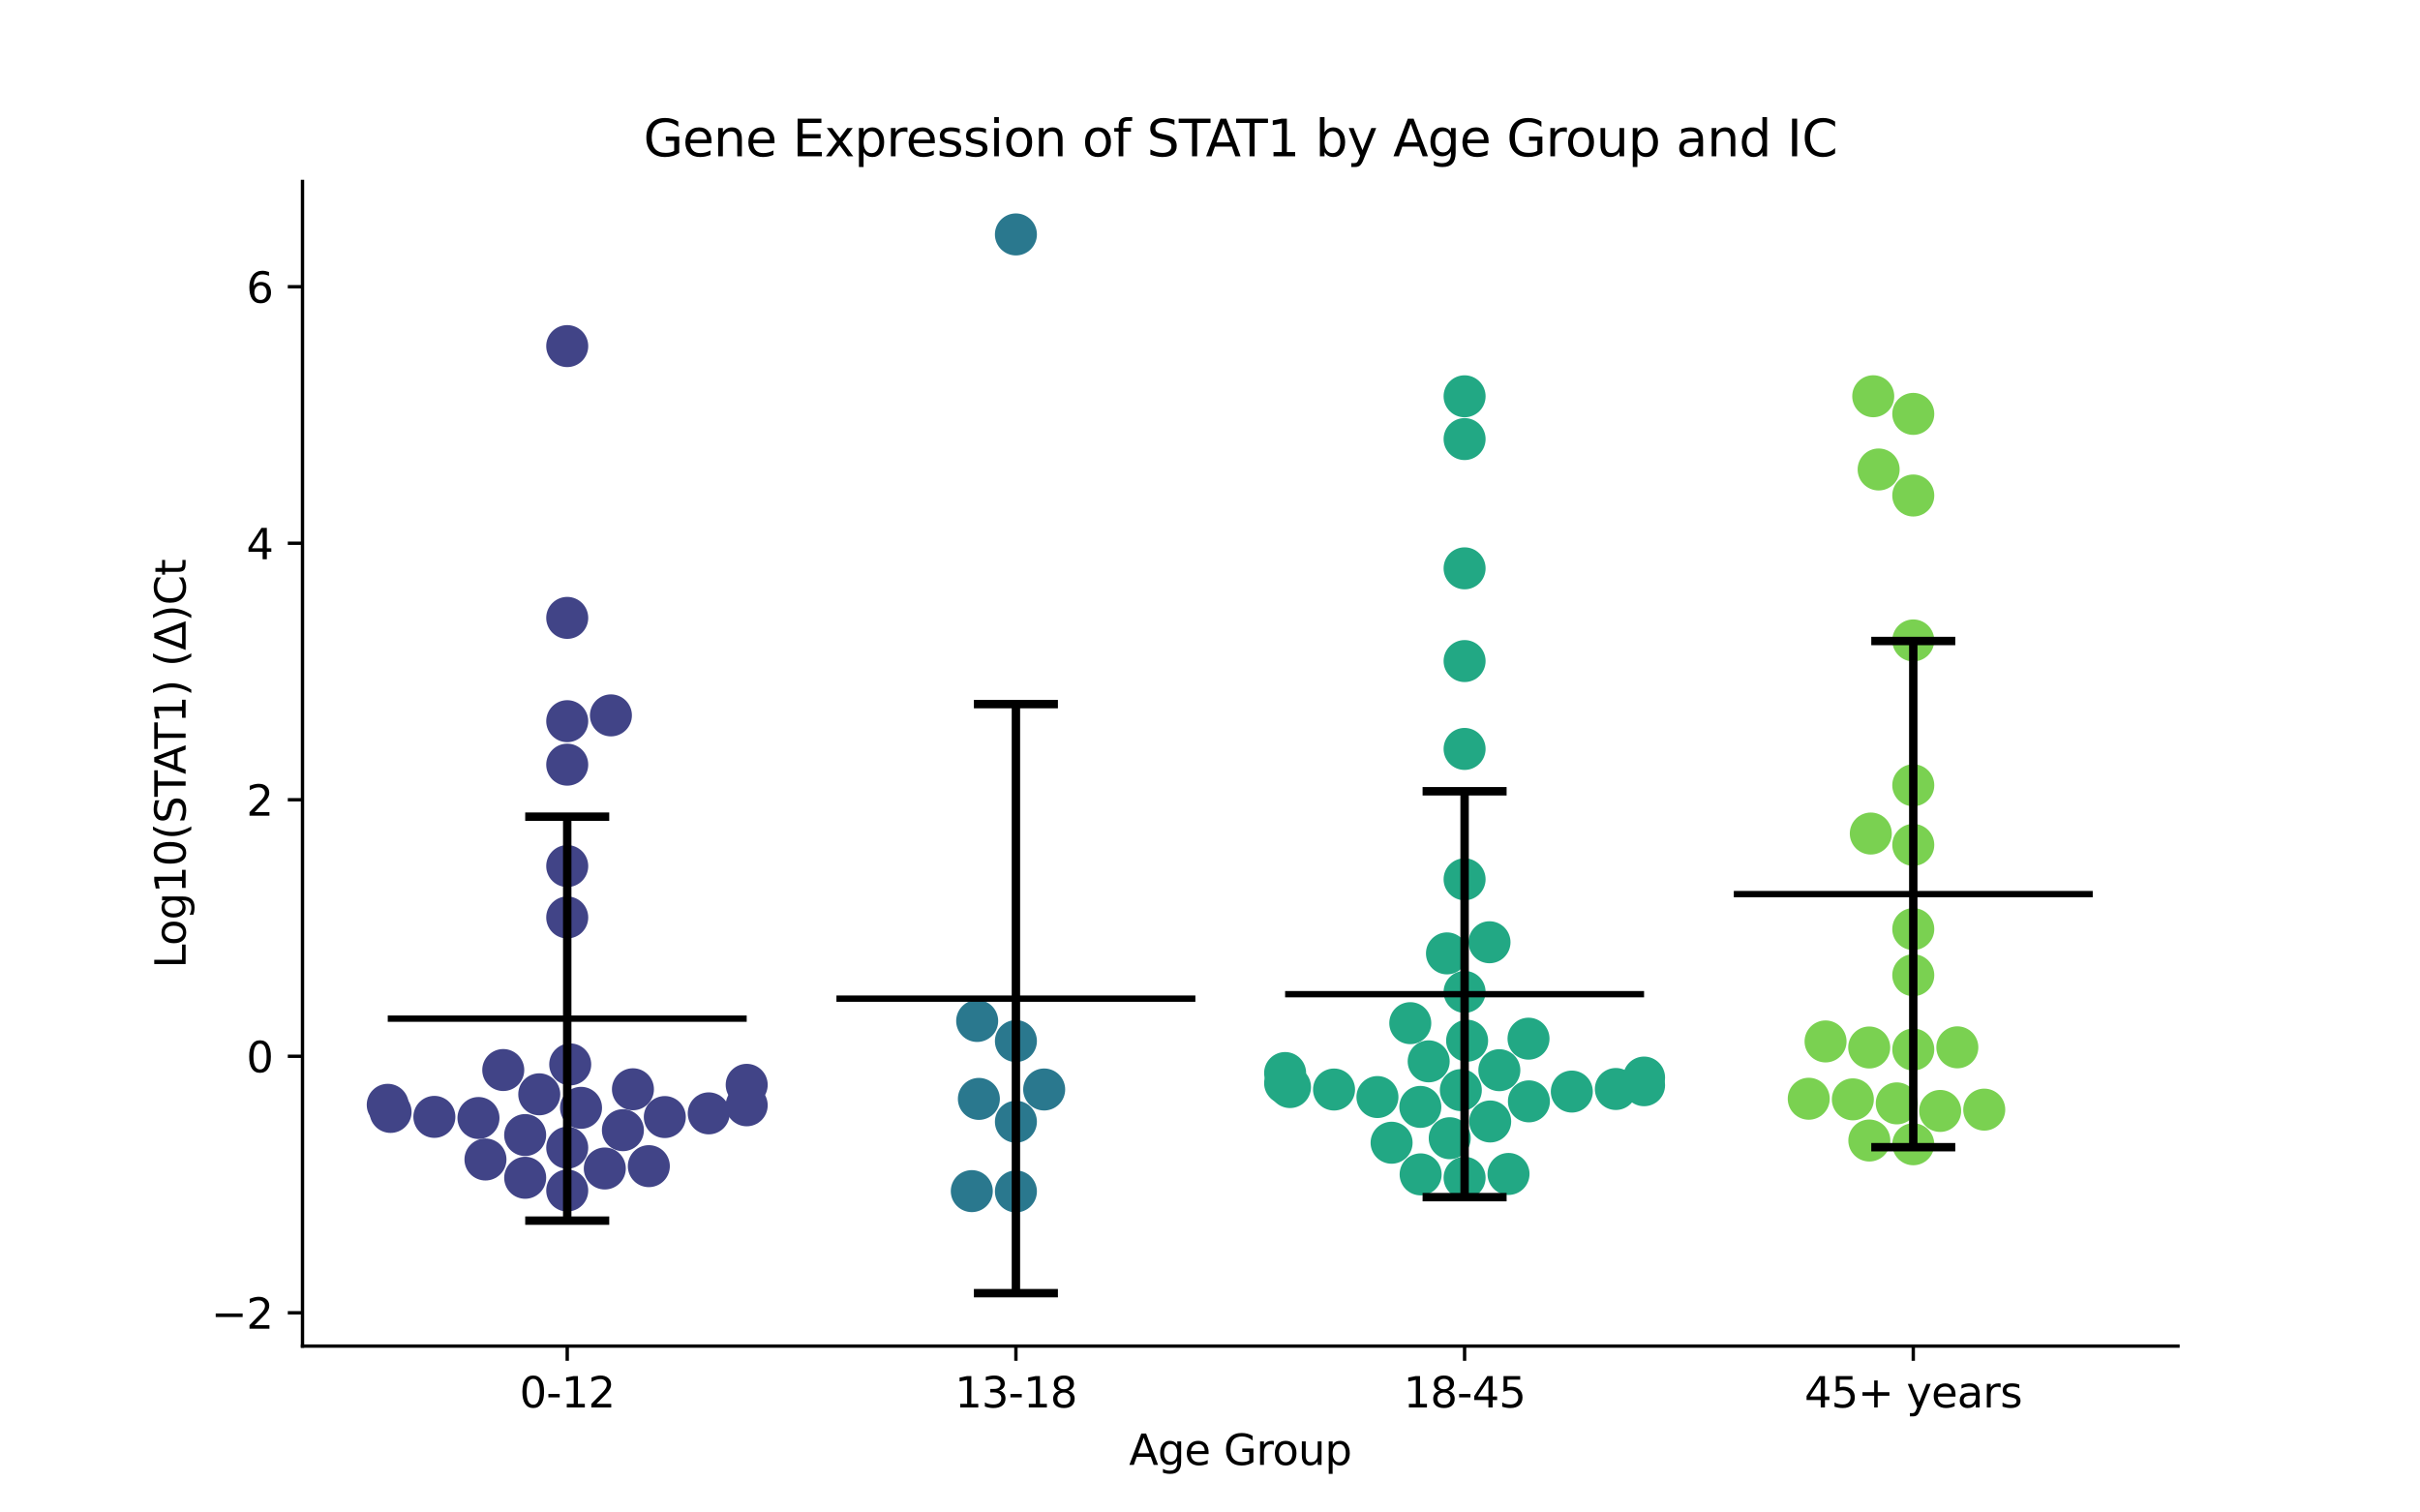<?xml version="1.0" encoding="utf-8" standalone="no"?>
<!DOCTYPE svg PUBLIC "-//W3C//DTD SVG 1.1//EN"
  "http://www.w3.org/Graphics/SVG/1.1/DTD/svg11.dtd">
<svg xmlns:xlink="http://www.w3.org/1999/xlink" width="576pt" height="360pt" viewBox="0 0 576 360" xmlns="http://www.w3.org/2000/svg" version="1.1">
 <defs>
  <style type="text/css">*{stroke-linejoin: round; stroke-linecap: butt}</style>
 </defs>
 <g id="figure_1">
  <g id="patch_1">
   <path d="M 0 360 
L 576 360 
L 576 0 
L 0 0 
z
" style="fill: #ffffff"/>
  </g>
  <g id="axes_1">
   <g id="patch_2">
    <path d="M 72 320.4 
L 518.4 320.4 
L 518.4 43.2 
L 72 43.2 
z
" style="fill: #ffffff"/>
   </g>
   <g id="PathCollection_1">
    <defs>
     <path id="C0_0_977f77fc23" d="M 0 5 
C 1.326 5 2.598 4.473 3.536 3.536 
C 4.473 2.598 5 1.326 5 -0 
C 5 -1.326 4.473 -2.598 3.536 -3.536 
C 2.598 -4.473 1.326 -5 0 -5 
C -1.326 -5 -2.598 -4.473 -3.536 -3.536 
C -4.473 -2.598 -5 -1.326 -5 0 
C -5 1.326 -4.473 2.598 -3.536 3.536 
C -2.598 4.473 -1.326 5 0 5 
z
"/>
    </defs>
    <g clip-path="url(#pb16450ffc0)">
     <use xlink:href="#C0_0_977f77fc23" x="124.998" y="270.164" style="fill: #414487"/>
    </g>
    <g clip-path="url(#pb16450ffc0)">
     <use xlink:href="#C0_0_977f77fc23" x="135.009" y="273.183" style="fill: #414487"/>
    </g>
    <g clip-path="url(#pb16450ffc0)">
     <use xlink:href="#C0_0_977f77fc23" x="158.235" y="265.882" style="fill: #414487"/>
    </g>
    <g clip-path="url(#pb16450ffc0)">
     <use xlink:href="#C0_0_977f77fc23" x="125.003" y="280.334" style="fill: #414487"/>
    </g>
    <g clip-path="url(#pb16450ffc0)">
     <use xlink:href="#C0_0_977f77fc23" x="92.962" y="264.659" style="fill: #414487"/>
    </g>
    <g clip-path="url(#pb16450ffc0)">
     <use xlink:href="#C0_0_977f77fc23" x="128.352" y="260.468" style="fill: #414487"/>
    </g>
    <g clip-path="url(#pb16450ffc0)">
     <use xlink:href="#C0_0_977f77fc23" x="135.009" y="147.069" style="fill: #414487"/>
    </g>
    <g clip-path="url(#pb16450ffc0)">
     <use xlink:href="#C0_0_977f77fc23" x="177.726" y="263.083" style="fill: #414487"/>
    </g>
    <g clip-path="url(#pb16450ffc0)">
     <use xlink:href="#C0_0_977f77fc23" x="135.009" y="283.365" style="fill: #414487"/>
    </g>
    <g clip-path="url(#pb16450ffc0)">
     <use xlink:href="#C0_0_977f77fc23" x="168.694" y="265.002" style="fill: #414487"/>
    </g>
    <g clip-path="url(#pb16450ffc0)">
     <use xlink:href="#C0_0_977f77fc23" x="135.009" y="206.145" style="fill: #414487"/>
    </g>
    <g clip-path="url(#pb16450ffc0)">
     <use xlink:href="#C0_0_977f77fc23" x="177.726" y="258.214" style="fill: #414487"/>
    </g>
    <g clip-path="url(#pb16450ffc0)">
     <use xlink:href="#C0_0_977f77fc23" x="135.009" y="82.379" style="fill: #414487"/>
    </g>
    <g clip-path="url(#pb16450ffc0)">
     <use xlink:href="#C0_0_977f77fc23" x="92.291" y="262.967" style="fill: #414487"/>
    </g>
    <g clip-path="url(#pb16450ffc0)">
     <use xlink:href="#C0_0_977f77fc23" x="135.009" y="218.373" style="fill: #414487"/>
    </g>
    <g clip-path="url(#pb16450ffc0)">
     <use xlink:href="#C0_0_977f77fc23" x="145.408" y="170.274" style="fill: #414487"/>
    </g>
    <g clip-path="url(#pb16450ffc0)">
     <use xlink:href="#C0_0_977f77fc23" x="150.649" y="259.267" style="fill: #414487"/>
    </g>
    <g clip-path="url(#pb16450ffc0)">
     <use xlink:href="#C0_0_977f77fc23" x="135.009" y="182.006" style="fill: #414487"/>
    </g>
    <g clip-path="url(#pb16450ffc0)">
     <use xlink:href="#C0_0_977f77fc23" x="119.783" y="254.689" style="fill: #414487"/>
    </g>
    <g clip-path="url(#pb16450ffc0)">
     <use xlink:href="#C0_0_977f77fc23" x="143.951" y="278.124" style="fill: #414487"/>
    </g>
    <g clip-path="url(#pb16450ffc0)">
     <use xlink:href="#C0_0_977f77fc23" x="138.294" y="263.685" style="fill: #414487"/>
    </g>
    <g clip-path="url(#pb16450ffc0)">
     <use xlink:href="#C0_0_977f77fc23" x="148.26" y="269.005" style="fill: #414487"/>
    </g>
    <g clip-path="url(#pb16450ffc0)">
     <use xlink:href="#C0_0_977f77fc23" x="135.009" y="171.655" style="fill: #414487"/>
    </g>
    <g clip-path="url(#pb16450ffc0)">
     <use xlink:href="#C0_0_977f77fc23" x="103.389" y="265.839" style="fill: #414487"/>
    </g>
    <g clip-path="url(#pb16450ffc0)">
     <use xlink:href="#C0_0_977f77fc23" x="113.885" y="266.109" style="fill: #414487"/>
    </g>
    <g clip-path="url(#pb16450ffc0)">
     <use xlink:href="#C0_0_977f77fc23" x="154.434" y="277.567" style="fill: #414487"/>
    </g>
    <g clip-path="url(#pb16450ffc0)">
     <use xlink:href="#C0_0_977f77fc23" x="115.549" y="275.982" style="fill: #414487"/>
    </g>
    <g clip-path="url(#pb16450ffc0)">
     <use xlink:href="#C0_0_977f77fc23" x="135.723" y="253.346" style="fill: #414487"/>
    </g>
   </g>
   <g id="PathCollection_2">
    <defs>
     <path id="C1_0_7e8a504e78" d="M 0 5 
C 1.326 5 2.598 4.473 3.536 3.536 
C 4.473 2.598 5 1.326 5 -0 
C 5 -1.326 4.473 -2.598 3.536 -3.536 
C 2.598 -4.473 1.326 -5 0 -5 
C -1.326 -5 -2.598 -4.473 -3.536 -3.536 
C -4.473 -2.598 -5 -1.326 -5 0 
C -5 1.326 -4.473 2.598 -3.536 3.536 
C -2.598 4.473 -1.326 5 0 5 
z
"/>
    </defs>
    <g clip-path="url(#pb16450ffc0)">
     <use xlink:href="#C1_0_7e8a504e78" x="231.303" y="283.51" style="fill: #2a788e"/>
    </g>
    <g clip-path="url(#pb16450ffc0)">
     <use xlink:href="#C1_0_7e8a504e78" x="232.99" y="261.559" style="fill: #2a788e"/>
    </g>
    <g clip-path="url(#pb16450ffc0)">
     <use xlink:href="#C1_0_7e8a504e78" x="241.803" y="55.8" style="fill: #2a788e"/>
    </g>
    <g clip-path="url(#pb16450ffc0)">
     <use xlink:href="#C1_0_7e8a504e78" x="241.803" y="247.795" style="fill: #2a788e"/>
    </g>
    <g clip-path="url(#pb16450ffc0)">
     <use xlink:href="#C1_0_7e8a504e78" x="241.803" y="283.583" style="fill: #2a788e"/>
    </g>
    <g clip-path="url(#pb16450ffc0)">
     <use xlink:href="#C1_0_7e8a504e78" x="241.803" y="266.995" style="fill: #2a788e"/>
    </g>
    <g clip-path="url(#pb16450ffc0)">
     <use xlink:href="#C1_0_7e8a504e78" x="232.584" y="243.009" style="fill: #2a788e"/>
    </g>
    <g clip-path="url(#pb16450ffc0)">
     <use xlink:href="#C1_0_7e8a504e78" x="248.531" y="259.318" style="fill: #2a788e"/>
    </g>
   </g>
   <g id="PathCollection_3">
    <defs>
     <path id="C2_0_f2e1e05234" d="M 0 5 
C 1.326 5 2.598 4.473 3.536 3.536 
C 4.473 2.598 5 1.326 5 -0 
C 5 -1.326 4.473 -2.598 3.536 -3.536 
C 2.598 -4.473 1.326 -5 0 -5 
C -1.326 -5 -2.598 -4.473 -3.536 -3.536 
C -4.473 -2.598 -5 -1.326 -5 0 
C -5 1.326 -4.473 2.598 -3.536 3.536 
C -2.598 4.473 -1.326 5 0 5 
z
"/>
    </defs>
    <g clip-path="url(#pb16450ffc0)">
     <use xlink:href="#C2_0_f2e1e05234" x="374.118" y="259.814" style="fill: #22a884"/>
    </g>
    <g clip-path="url(#pb16450ffc0)">
     <use xlink:href="#C2_0_f2e1e05234" x="307.042" y="258.742" style="fill: #22a884"/>
    </g>
    <g clip-path="url(#pb16450ffc0)">
     <use xlink:href="#C2_0_f2e1e05234" x="384.599" y="259.202" style="fill: #22a884"/>
    </g>
    <g clip-path="url(#pb16450ffc0)">
     <use xlink:href="#C2_0_f2e1e05234" x="340.05" y="252.621" style="fill: #22a884"/>
    </g>
    <g clip-path="url(#pb16450ffc0)">
     <use xlink:href="#C2_0_f2e1e05234" x="348.597" y="209.29" style="fill: #22a884"/>
    </g>
    <g clip-path="url(#pb16450ffc0)">
     <use xlink:href="#C2_0_f2e1e05234" x="335.669" y="243.533" style="fill: #22a884"/>
    </g>
    <g clip-path="url(#pb16450ffc0)">
     <use xlink:href="#C2_0_f2e1e05234" x="305.879" y="255.402" style="fill: #22a884"/>
    </g>
    <g clip-path="url(#pb16450ffc0)">
     <use xlink:href="#C2_0_f2e1e05234" x="363.813" y="247.224" style="fill: #22a884"/>
    </g>
    <g clip-path="url(#pb16450ffc0)">
     <use xlink:href="#C2_0_f2e1e05234" x="349.197" y="247.711" style="fill: #22a884"/>
    </g>
    <g clip-path="url(#pb16450ffc0)">
     <use xlink:href="#C2_0_f2e1e05234" x="338.061" y="263.465" style="fill: #22a884"/>
    </g>
    <g clip-path="url(#pb16450ffc0)">
     <use xlink:href="#C2_0_f2e1e05234" x="391.315" y="256.482" style="fill: #22a884"/>
    </g>
    <g clip-path="url(#pb16450ffc0)">
     <use xlink:href="#C2_0_f2e1e05234" x="327.854" y="261.118" style="fill: #22a884"/>
    </g>
    <g clip-path="url(#pb16450ffc0)">
     <use xlink:href="#C2_0_f2e1e05234" x="317.524" y="259.327" style="fill: #22a884"/>
    </g>
    <g clip-path="url(#pb16450ffc0)">
     <use xlink:href="#C2_0_f2e1e05234" x="356.869" y="254.725" style="fill: #22a884"/>
    </g>
    <g clip-path="url(#pb16450ffc0)">
     <use xlink:href="#C2_0_f2e1e05234" x="348.597" y="178.261" style="fill: #22a884"/>
    </g>
    <g clip-path="url(#pb16450ffc0)">
     <use xlink:href="#C2_0_f2e1e05234" x="391.315" y="258.305" style="fill: #22a884"/>
    </g>
    <g clip-path="url(#pb16450ffc0)">
     <use xlink:href="#C2_0_f2e1e05234" x="305.879" y="257.812" style="fill: #22a884"/>
    </g>
    <g clip-path="url(#pb16450ffc0)">
     <use xlink:href="#C2_0_f2e1e05234" x="363.907" y="262.145" style="fill: #22a884"/>
    </g>
    <g clip-path="url(#pb16450ffc0)">
     <use xlink:href="#C2_0_f2e1e05234" x="347.704" y="259.466" style="fill: #22a884"/>
    </g>
    <g clip-path="url(#pb16450ffc0)">
     <use xlink:href="#C2_0_f2e1e05234" x="354.527" y="224.275" style="fill: #22a884"/>
    </g>
    <g clip-path="url(#pb16450ffc0)">
     <use xlink:href="#C2_0_f2e1e05234" x="348.597" y="135.276" style="fill: #22a884"/>
    </g>
    <g clip-path="url(#pb16450ffc0)">
     <use xlink:href="#C2_0_f2e1e05234" x="331.223" y="271.993" style="fill: #22a884"/>
    </g>
    <g clip-path="url(#pb16450ffc0)">
     <use xlink:href="#C2_0_f2e1e05234" x="348.597" y="157.347" style="fill: #22a884"/>
    </g>
    <g clip-path="url(#pb16450ffc0)">
     <use xlink:href="#C2_0_f2e1e05234" x="348.597" y="104.508" style="fill: #22a884"/>
    </g>
    <g clip-path="url(#pb16450ffc0)">
     <use xlink:href="#C2_0_f2e1e05234" x="344.402" y="226.926" style="fill: #22a884"/>
    </g>
    <g clip-path="url(#pb16450ffc0)">
     <use xlink:href="#C2_0_f2e1e05234" x="345.06" y="270.919" style="fill: #22a884"/>
    </g>
    <g clip-path="url(#pb16450ffc0)">
     <use xlink:href="#C2_0_f2e1e05234" x="348.597" y="236.094" style="fill: #22a884"/>
    </g>
    <g clip-path="url(#pb16450ffc0)">
     <use xlink:href="#C2_0_f2e1e05234" x="338.132" y="279.524" style="fill: #22a884"/>
    </g>
    <g clip-path="url(#pb16450ffc0)">
     <use xlink:href="#C2_0_f2e1e05234" x="359.053" y="279.423" style="fill: #22a884"/>
    </g>
    <g clip-path="url(#pb16450ffc0)">
     <use xlink:href="#C2_0_f2e1e05234" x="354.689" y="266.932" style="fill: #22a884"/>
    </g>
    <g clip-path="url(#pb16450ffc0)">
     <use xlink:href="#C2_0_f2e1e05234" x="348.597" y="280.335" style="fill: #22a884"/>
    </g>
    <g clip-path="url(#pb16450ffc0)">
     <use xlink:href="#C2_0_f2e1e05234" x="348.597" y="94.326" style="fill: #22a884"/>
    </g>
   </g>
   <g id="PathCollection_4">
    <defs>
     <path id="C3_0_265a7966bc" d="M 0 5 
C 1.326 5 2.598 4.473 3.536 3.536 
C 4.473 2.598 5 1.326 5 -0 
C 5 -1.326 4.473 -2.598 3.536 -3.536 
C 2.598 -4.473 1.326 -5 0 -5 
C -1.326 -5 -2.598 -4.473 -3.536 -3.536 
C -4.473 -2.598 -5 -1.326 -5 0 
C -5 1.326 -4.473 2.598 -3.536 3.536 
C -2.598 4.473 -1.326 5 0 5 
z
"/>
    </defs>
    <g clip-path="url(#pb16450ffc0)">
     <use xlink:href="#C3_0_265a7966bc" x="461.79" y="264.424" style="fill: #7ad151"/>
    </g>
    <g clip-path="url(#pb16450ffc0)">
     <use xlink:href="#C3_0_265a7966bc" x="455.391" y="249.807" style="fill: #7ad151"/>
    </g>
    <g clip-path="url(#pb16450ffc0)">
     <use xlink:href="#C3_0_265a7966bc" x="434.513" y="247.883" style="fill: #7ad151"/>
    </g>
    <g clip-path="url(#pb16450ffc0)">
     <use xlink:href="#C3_0_265a7966bc" x="430.511" y="261.522" style="fill: #7ad151"/>
    </g>
    <g clip-path="url(#pb16450ffc0)">
     <use xlink:href="#C3_0_265a7966bc" x="455.391" y="152.435" style="fill: #7ad151"/>
    </g>
    <g clip-path="url(#pb16450ffc0)">
     <use xlink:href="#C3_0_265a7966bc" x="451.461" y="262.625" style="fill: #7ad151"/>
    </g>
    <g clip-path="url(#pb16450ffc0)">
     <use xlink:href="#C3_0_265a7966bc" x="465.877" y="249.285" style="fill: #7ad151"/>
    </g>
    <g clip-path="url(#pb16450ffc0)">
     <use xlink:href="#C3_0_265a7966bc" x="455.391" y="232.118" style="fill: #7ad151"/>
    </g>
    <g clip-path="url(#pb16450ffc0)">
     <use xlink:href="#C3_0_265a7966bc" x="441.009" y="261.669" style="fill: #7ad151"/>
    </g>
    <g clip-path="url(#pb16450ffc0)">
     <use xlink:href="#C3_0_265a7966bc" x="444.904" y="249.323" style="fill: #7ad151"/>
    </g>
    <g clip-path="url(#pb16450ffc0)">
     <use xlink:href="#C3_0_265a7966bc" x="455.391" y="98.514" style="fill: #7ad151"/>
    </g>
    <g clip-path="url(#pb16450ffc0)">
     <use xlink:href="#C3_0_265a7966bc" x="455.391" y="117.94" style="fill: #7ad151"/>
    </g>
    <g clip-path="url(#pb16450ffc0)">
     <use xlink:href="#C3_0_265a7966bc" x="472.285" y="264.114" style="fill: #7ad151"/>
    </g>
    <g clip-path="url(#pb16450ffc0)">
     <use xlink:href="#C3_0_265a7966bc" x="455.391" y="272.353" style="fill: #7ad151"/>
    </g>
    <g clip-path="url(#pb16450ffc0)">
     <use xlink:href="#C3_0_265a7966bc" x="455.391" y="186.91" style="fill: #7ad151"/>
    </g>
    <g clip-path="url(#pb16450ffc0)">
     <use xlink:href="#C3_0_265a7966bc" x="445.282" y="198.398" style="fill: #7ad151"/>
    </g>
    <g clip-path="url(#pb16450ffc0)">
     <use xlink:href="#C3_0_265a7966bc" x="455.391" y="221.144" style="fill: #7ad151"/>
    </g>
    <g clip-path="url(#pb16450ffc0)">
     <use xlink:href="#C3_0_265a7966bc" x="447.148" y="111.746" style="fill: #7ad151"/>
    </g>
    <g clip-path="url(#pb16450ffc0)">
     <use xlink:href="#C3_0_265a7966bc" x="444.933" y="271.466" style="fill: #7ad151"/>
    </g>
    <g clip-path="url(#pb16450ffc0)">
     <use xlink:href="#C3_0_265a7966bc" x="445.862" y="94.314" style="fill: #7ad151"/>
    </g>
    <g clip-path="url(#pb16450ffc0)">
     <use xlink:href="#C3_0_265a7966bc" x="455.391" y="201.1" style="fill: #7ad151"/>
    </g>
   </g>
   <g id="matplotlib.axis_1">
    <g id="xtick_1">
     <g id="line2d_1">
      <defs>
       <path id="mc486a1e1fe" d="M 0 0 
L 0 3.5 
" style="stroke: #000000; stroke-width: 0.8"/>
      </defs>
      <g>
       <use xlink:href="#mc486a1e1fe" x="135.009" y="320.4" style="stroke: #000000; stroke-width: 0.8"/>
      </g>
     </g>
     <g id="text_1">
      <!-- 0-12 -->
      <g transform="translate(123.661 334.998) scale(0.1 -0.1)">
       <defs>
        <path id="DejaVuSans-30" d="M 2034 4250 
Q 1547 4250 1301 3770 
Q 1056 3291 1056 2328 
Q 1056 1369 1301 889 
Q 1547 409 2034 409 
Q 2525 409 2770 889 
Q 3016 1369 3016 2328 
Q 3016 3291 2770 3770 
Q 2525 4250 2034 4250 
z
M 2034 4750 
Q 2819 4750 3233 4129 
Q 3647 3509 3647 2328 
Q 3647 1150 3233 529 
Q 2819 -91 2034 -91 
Q 1250 -91 836 529 
Q 422 1150 422 2328 
Q 422 3509 836 4129 
Q 1250 4750 2034 4750 
z
" transform="scale(0.016)"/>
        <path id="DejaVuSans-2d" d="M 313 2009 
L 1997 2009 
L 1997 1497 
L 313 1497 
L 313 2009 
z
" transform="scale(0.016)"/>
        <path id="DejaVuSans-31" d="M 794 531 
L 1825 531 
L 1825 4091 
L 703 3866 
L 703 4441 
L 1819 4666 
L 2450 4666 
L 2450 531 
L 3481 531 
L 3481 0 
L 794 0 
L 794 531 
z
" transform="scale(0.016)"/>
        <path id="DejaVuSans-32" d="M 1228 531 
L 3431 531 
L 3431 0 
L 469 0 
L 469 531 
Q 828 903 1448 1529 
Q 2069 2156 2228 2338 
Q 2531 2678 2651 2914 
Q 2772 3150 2772 3378 
Q 2772 3750 2511 3984 
Q 2250 4219 1831 4219 
Q 1534 4219 1204 4116 
Q 875 4013 500 3803 
L 500 4441 
Q 881 4594 1212 4672 
Q 1544 4750 1819 4750 
Q 2544 4750 2975 4387 
Q 3406 4025 3406 3419 
Q 3406 3131 3298 2873 
Q 3191 2616 2906 2266 
Q 2828 2175 2409 1742 
Q 1991 1309 1228 531 
z
" transform="scale(0.016)"/>
       </defs>
       <use xlink:href="#DejaVuSans-30"/>
       <use xlink:href="#DejaVuSans-2d" x="63.623"/>
       <use xlink:href="#DejaVuSans-31" x="99.707"/>
       <use xlink:href="#DejaVuSans-32" x="163.33"/>
      </g>
     </g>
    </g>
    <g id="xtick_2">
     <g id="line2d_2">
      <g>
       <use xlink:href="#mc486a1e1fe" x="241.803" y="320.4" style="stroke: #000000; stroke-width: 0.8"/>
      </g>
     </g>
     <g id="text_2">
      <!-- 13-18 -->
      <g transform="translate(227.274 334.998) scale(0.1 -0.1)">
       <defs>
        <path id="DejaVuSans-33" d="M 2597 2516 
Q 3050 2419 3304 2112 
Q 3559 1806 3559 1356 
Q 3559 666 3084 287 
Q 2609 -91 1734 -91 
Q 1441 -91 1130 -33 
Q 819 25 488 141 
L 488 750 
Q 750 597 1062 519 
Q 1375 441 1716 441 
Q 2309 441 2620 675 
Q 2931 909 2931 1356 
Q 2931 1769 2642 2001 
Q 2353 2234 1838 2234 
L 1294 2234 
L 1294 2753 
L 1863 2753 
Q 2328 2753 2575 2939 
Q 2822 3125 2822 3475 
Q 2822 3834 2567 4026 
Q 2313 4219 1838 4219 
Q 1578 4219 1281 4162 
Q 984 4106 628 3988 
L 628 4550 
Q 988 4650 1302 4700 
Q 1616 4750 1894 4750 
Q 2613 4750 3031 4423 
Q 3450 4097 3450 3541 
Q 3450 3153 3228 2886 
Q 3006 2619 2597 2516 
z
" transform="scale(0.016)"/>
        <path id="DejaVuSans-38" d="M 2034 2216 
Q 1584 2216 1326 1975 
Q 1069 1734 1069 1313 
Q 1069 891 1326 650 
Q 1584 409 2034 409 
Q 2484 409 2743 651 
Q 3003 894 3003 1313 
Q 3003 1734 2745 1975 
Q 2488 2216 2034 2216 
z
M 1403 2484 
Q 997 2584 770 2862 
Q 544 3141 544 3541 
Q 544 4100 942 4425 
Q 1341 4750 2034 4750 
Q 2731 4750 3128 4425 
Q 3525 4100 3525 3541 
Q 3525 3141 3298 2862 
Q 3072 2584 2669 2484 
Q 3125 2378 3379 2068 
Q 3634 1759 3634 1313 
Q 3634 634 3220 271 
Q 2806 -91 2034 -91 
Q 1263 -91 848 271 
Q 434 634 434 1313 
Q 434 1759 690 2068 
Q 947 2378 1403 2484 
z
M 1172 3481 
Q 1172 3119 1398 2916 
Q 1625 2713 2034 2713 
Q 2441 2713 2670 2916 
Q 2900 3119 2900 3481 
Q 2900 3844 2670 4047 
Q 2441 4250 2034 4250 
Q 1625 4250 1398 4047 
Q 1172 3844 1172 3481 
z
" transform="scale(0.016)"/>
       </defs>
       <use xlink:href="#DejaVuSans-31"/>
       <use xlink:href="#DejaVuSans-33" x="63.623"/>
       <use xlink:href="#DejaVuSans-2d" x="127.246"/>
       <use xlink:href="#DejaVuSans-31" x="163.33"/>
       <use xlink:href="#DejaVuSans-38" x="226.953"/>
      </g>
     </g>
    </g>
    <g id="xtick_3">
     <g id="line2d_3">
      <g>
       <use xlink:href="#mc486a1e1fe" x="348.597" y="320.4" style="stroke: #000000; stroke-width: 0.8"/>
      </g>
     </g>
     <g id="text_3">
      <!-- 18-45 -->
      <g transform="translate(334.068 334.998) scale(0.1 -0.1)">
       <defs>
        <path id="DejaVuSans-34" d="M 2419 4116 
L 825 1625 
L 2419 1625 
L 2419 4116 
z
M 2253 4666 
L 3047 4666 
L 3047 1625 
L 3713 1625 
L 3713 1100 
L 3047 1100 
L 3047 0 
L 2419 0 
L 2419 1100 
L 313 1100 
L 313 1709 
L 2253 4666 
z
" transform="scale(0.016)"/>
        <path id="DejaVuSans-35" d="M 691 4666 
L 3169 4666 
L 3169 4134 
L 1269 4134 
L 1269 2991 
Q 1406 3038 1543 3061 
Q 1681 3084 1819 3084 
Q 2600 3084 3056 2656 
Q 3513 2228 3513 1497 
Q 3513 744 3044 326 
Q 2575 -91 1722 -91 
Q 1428 -91 1123 -41 
Q 819 9 494 109 
L 494 744 
Q 775 591 1075 516 
Q 1375 441 1709 441 
Q 2250 441 2565 725 
Q 2881 1009 2881 1497 
Q 2881 1984 2565 2268 
Q 2250 2553 1709 2553 
Q 1456 2553 1204 2497 
Q 953 2441 691 2322 
L 691 4666 
z
" transform="scale(0.016)"/>
       </defs>
       <use xlink:href="#DejaVuSans-31"/>
       <use xlink:href="#DejaVuSans-38" x="63.623"/>
       <use xlink:href="#DejaVuSans-2d" x="127.246"/>
       <use xlink:href="#DejaVuSans-34" x="163.33"/>
       <use xlink:href="#DejaVuSans-35" x="226.953"/>
      </g>
     </g>
    </g>
    <g id="xtick_4">
     <g id="line2d_4">
      <g>
       <use xlink:href="#mc486a1e1fe" x="455.391" y="320.4" style="stroke: #000000; stroke-width: 0.8"/>
      </g>
     </g>
     <g id="text_4">
      <!-- 45+ years -->
      <g transform="translate(429.49 334.998) scale(0.1 -0.1)">
       <defs>
        <path id="DejaVuSans-2b" d="M 2944 4013 
L 2944 2272 
L 4684 2272 
L 4684 1741 
L 2944 1741 
L 2944 0 
L 2419 0 
L 2419 1741 
L 678 1741 
L 678 2272 
L 2419 2272 
L 2419 4013 
L 2944 4013 
z
" transform="scale(0.016)"/>
        <path id="DejaVuSans-20" transform="scale(0.016)"/>
        <path id="DejaVuSans-79" d="M 2059 -325 
Q 1816 -950 1584 -1140 
Q 1353 -1331 966 -1331 
L 506 -1331 
L 506 -850 
L 844 -850 
Q 1081 -850 1212 -737 
Q 1344 -625 1503 -206 
L 1606 56 
L 191 3500 
L 800 3500 
L 1894 763 
L 2988 3500 
L 3597 3500 
L 2059 -325 
z
" transform="scale(0.016)"/>
        <path id="DejaVuSans-65" d="M 3597 1894 
L 3597 1613 
L 953 1613 
Q 991 1019 1311 708 
Q 1631 397 2203 397 
Q 2534 397 2845 478 
Q 3156 559 3463 722 
L 3463 178 
Q 3153 47 2828 -22 
Q 2503 -91 2169 -91 
Q 1331 -91 842 396 
Q 353 884 353 1716 
Q 353 2575 817 3079 
Q 1281 3584 2069 3584 
Q 2775 3584 3186 3129 
Q 3597 2675 3597 1894 
z
M 3022 2063 
Q 3016 2534 2758 2815 
Q 2500 3097 2075 3097 
Q 1594 3097 1305 2825 
Q 1016 2553 972 2059 
L 3022 2063 
z
" transform="scale(0.016)"/>
        <path id="DejaVuSans-61" d="M 2194 1759 
Q 1497 1759 1228 1600 
Q 959 1441 959 1056 
Q 959 750 1161 570 
Q 1363 391 1709 391 
Q 2188 391 2477 730 
Q 2766 1069 2766 1631 
L 2766 1759 
L 2194 1759 
z
M 3341 1997 
L 3341 0 
L 2766 0 
L 2766 531 
Q 2569 213 2275 61 
Q 1981 -91 1556 -91 
Q 1019 -91 701 211 
Q 384 513 384 1019 
Q 384 1609 779 1909 
Q 1175 2209 1959 2209 
L 2766 2209 
L 2766 2266 
Q 2766 2663 2505 2880 
Q 2244 3097 1772 3097 
Q 1472 3097 1187 3025 
Q 903 2953 641 2809 
L 641 3341 
Q 956 3463 1253 3523 
Q 1550 3584 1831 3584 
Q 2591 3584 2966 3190 
Q 3341 2797 3341 1997 
z
" transform="scale(0.016)"/>
        <path id="DejaVuSans-72" d="M 2631 2963 
Q 2534 3019 2420 3045 
Q 2306 3072 2169 3072 
Q 1681 3072 1420 2755 
Q 1159 2438 1159 1844 
L 1159 0 
L 581 0 
L 581 3500 
L 1159 3500 
L 1159 2956 
Q 1341 3275 1631 3429 
Q 1922 3584 2338 3584 
Q 2397 3584 2469 3576 
Q 2541 3569 2628 3553 
L 2631 2963 
z
" transform="scale(0.016)"/>
        <path id="DejaVuSans-73" d="M 2834 3397 
L 2834 2853 
Q 2591 2978 2328 3040 
Q 2066 3103 1784 3103 
Q 1356 3103 1142 2972 
Q 928 2841 928 2578 
Q 928 2378 1081 2264 
Q 1234 2150 1697 2047 
L 1894 2003 
Q 2506 1872 2764 1633 
Q 3022 1394 3022 966 
Q 3022 478 2636 193 
Q 2250 -91 1575 -91 
Q 1294 -91 989 -36 
Q 684 19 347 128 
L 347 722 
Q 666 556 975 473 
Q 1284 391 1588 391 
Q 1994 391 2212 530 
Q 2431 669 2431 922 
Q 2431 1156 2273 1281 
Q 2116 1406 1581 1522 
L 1381 1569 
Q 847 1681 609 1914 
Q 372 2147 372 2553 
Q 372 3047 722 3315 
Q 1072 3584 1716 3584 
Q 2034 3584 2315 3537 
Q 2597 3491 2834 3397 
z
" transform="scale(0.016)"/>
       </defs>
       <use xlink:href="#DejaVuSans-34"/>
       <use xlink:href="#DejaVuSans-35" x="63.623"/>
       <use xlink:href="#DejaVuSans-2b" x="127.246"/>
       <use xlink:href="#DejaVuSans-20" x="211.035"/>
       <use xlink:href="#DejaVuSans-79" x="242.822"/>
       <use xlink:href="#DejaVuSans-65" x="302.002"/>
       <use xlink:href="#DejaVuSans-61" x="363.525"/>
       <use xlink:href="#DejaVuSans-72" x="424.805"/>
       <use xlink:href="#DejaVuSans-73" x="465.918"/>
      </g>
     </g>
    </g>
    <g id="text_5">
     <!-- Age Group -->
     <g transform="translate(268.72 348.677) scale(0.1 -0.1)">
      <defs>
       <path id="DejaVuSans-41" d="M 2188 4044 
L 1331 1722 
L 3047 1722 
L 2188 4044 
z
M 1831 4666 
L 2547 4666 
L 4325 0 
L 3669 0 
L 3244 1197 
L 1141 1197 
L 716 0 
L 50 0 
L 1831 4666 
z
" transform="scale(0.016)"/>
       <path id="DejaVuSans-67" d="M 2906 1791 
Q 2906 2416 2648 2759 
Q 2391 3103 1925 3103 
Q 1463 3103 1205 2759 
Q 947 2416 947 1791 
Q 947 1169 1205 825 
Q 1463 481 1925 481 
Q 2391 481 2648 825 
Q 2906 1169 2906 1791 
z
M 3481 434 
Q 3481 -459 3084 -895 
Q 2688 -1331 1869 -1331 
Q 1566 -1331 1297 -1286 
Q 1028 -1241 775 -1147 
L 775 -588 
Q 1028 -725 1275 -790 
Q 1522 -856 1778 -856 
Q 2344 -856 2625 -561 
Q 2906 -266 2906 331 
L 2906 616 
Q 2728 306 2450 153 
Q 2172 0 1784 0 
Q 1141 0 747 490 
Q 353 981 353 1791 
Q 353 2603 747 3093 
Q 1141 3584 1784 3584 
Q 2172 3584 2450 3431 
Q 2728 3278 2906 2969 
L 2906 3500 
L 3481 3500 
L 3481 434 
z
" transform="scale(0.016)"/>
       <path id="DejaVuSans-47" d="M 3809 666 
L 3809 1919 
L 2778 1919 
L 2778 2438 
L 4434 2438 
L 4434 434 
Q 4069 175 3628 42 
Q 3188 -91 2688 -91 
Q 1594 -91 976 548 
Q 359 1188 359 2328 
Q 359 3472 976 4111 
Q 1594 4750 2688 4750 
Q 3144 4750 3555 4637 
Q 3966 4525 4313 4306 
L 4313 3634 
Q 3963 3931 3569 4081 
Q 3175 4231 2741 4231 
Q 1884 4231 1454 3753 
Q 1025 3275 1025 2328 
Q 1025 1384 1454 906 
Q 1884 428 2741 428 
Q 3075 428 3337 486 
Q 3600 544 3809 666 
z
" transform="scale(0.016)"/>
       <path id="DejaVuSans-6f" d="M 1959 3097 
Q 1497 3097 1228 2736 
Q 959 2375 959 1747 
Q 959 1119 1226 758 
Q 1494 397 1959 397 
Q 2419 397 2687 759 
Q 2956 1122 2956 1747 
Q 2956 2369 2687 2733 
Q 2419 3097 1959 3097 
z
M 1959 3584 
Q 2709 3584 3137 3096 
Q 3566 2609 3566 1747 
Q 3566 888 3137 398 
Q 2709 -91 1959 -91 
Q 1206 -91 779 398 
Q 353 888 353 1747 
Q 353 2609 779 3096 
Q 1206 3584 1959 3584 
z
" transform="scale(0.016)"/>
       <path id="DejaVuSans-75" d="M 544 1381 
L 544 3500 
L 1119 3500 
L 1119 1403 
Q 1119 906 1312 657 
Q 1506 409 1894 409 
Q 2359 409 2629 706 
Q 2900 1003 2900 1516 
L 2900 3500 
L 3475 3500 
L 3475 0 
L 2900 0 
L 2900 538 
Q 2691 219 2414 64 
Q 2138 -91 1772 -91 
Q 1169 -91 856 284 
Q 544 659 544 1381 
z
M 1991 3584 
L 1991 3584 
z
" transform="scale(0.016)"/>
       <path id="DejaVuSans-70" d="M 1159 525 
L 1159 -1331 
L 581 -1331 
L 581 3500 
L 1159 3500 
L 1159 2969 
Q 1341 3281 1617 3432 
Q 1894 3584 2278 3584 
Q 2916 3584 3314 3078 
Q 3713 2572 3713 1747 
Q 3713 922 3314 415 
Q 2916 -91 2278 -91 
Q 1894 -91 1617 61 
Q 1341 213 1159 525 
z
M 3116 1747 
Q 3116 2381 2855 2742 
Q 2594 3103 2138 3103 
Q 1681 3103 1420 2742 
Q 1159 2381 1159 1747 
Q 1159 1113 1420 752 
Q 1681 391 2138 391 
Q 2594 391 2855 752 
Q 3116 1113 3116 1747 
z
" transform="scale(0.016)"/>
      </defs>
      <use xlink:href="#DejaVuSans-41"/>
      <use xlink:href="#DejaVuSans-67" x="68.408"/>
      <use xlink:href="#DejaVuSans-65" x="131.885"/>
      <use xlink:href="#DejaVuSans-20" x="193.408"/>
      <use xlink:href="#DejaVuSans-47" x="225.195"/>
      <use xlink:href="#DejaVuSans-72" x="302.686"/>
      <use xlink:href="#DejaVuSans-6f" x="341.549"/>
      <use xlink:href="#DejaVuSans-75" x="402.73"/>
      <use xlink:href="#DejaVuSans-70" x="466.109"/>
     </g>
    </g>
   </g>
   <g id="matplotlib.axis_2">
    <g id="ytick_1">
     <g id="line2d_5">
      <defs>
       <path id="m04c5ea108e" d="M 0 0 
L -3.5 0 
" style="stroke: #000000; stroke-width: 0.8"/>
      </defs>
      <g>
       <use xlink:href="#m04c5ea108e" x="72" y="312.463" style="stroke: #000000; stroke-width: 0.8"/>
      </g>
     </g>
     <g id="text_6">
      <!-- −2 -->
      <g transform="translate(50.258 316.262) scale(0.1 -0.1)">
       <defs>
        <path id="DejaVuSans-2212" d="M 678 2272 
L 4684 2272 
L 4684 1741 
L 678 1741 
L 678 2272 
z
" transform="scale(0.016)"/>
       </defs>
       <use xlink:href="#DejaVuSans-2212"/>
       <use xlink:href="#DejaVuSans-32" x="83.789"/>
      </g>
     </g>
    </g>
    <g id="ytick_2">
     <g id="line2d_6">
      <g>
       <use xlink:href="#m04c5ea108e" x="72" y="251.41" style="stroke: #000000; stroke-width: 0.8"/>
      </g>
     </g>
     <g id="text_7">
      <!-- 0 -->
      <g transform="translate(58.638 255.209) scale(0.1 -0.1)">
       <use xlink:href="#DejaVuSans-30"/>
      </g>
     </g>
    </g>
    <g id="ytick_3">
     <g id="line2d_7">
      <g>
       <use xlink:href="#m04c5ea108e" x="72" y="190.357" style="stroke: #000000; stroke-width: 0.8"/>
      </g>
     </g>
     <g id="text_8">
      <!-- 2 -->
      <g transform="translate(58.638 194.156) scale(0.1 -0.1)">
       <use xlink:href="#DejaVuSans-32"/>
      </g>
     </g>
    </g>
    <g id="ytick_4">
     <g id="line2d_8">
      <g>
       <use xlink:href="#m04c5ea108e" x="72" y="129.304" style="stroke: #000000; stroke-width: 0.8"/>
      </g>
     </g>
     <g id="text_9">
      <!-- 4 -->
      <g transform="translate(58.638 133.103) scale(0.1 -0.1)">
       <use xlink:href="#DejaVuSans-34"/>
      </g>
     </g>
    </g>
    <g id="ytick_5">
     <g id="line2d_9">
      <g>
       <use xlink:href="#m04c5ea108e" x="72" y="68.251" style="stroke: #000000; stroke-width: 0.8"/>
      </g>
     </g>
     <g id="text_10">
      <!-- 6 -->
      <g transform="translate(58.638 72.05) scale(0.1 -0.1)">
       <defs>
        <path id="DejaVuSans-36" d="M 2113 2584 
Q 1688 2584 1439 2293 
Q 1191 2003 1191 1497 
Q 1191 994 1439 701 
Q 1688 409 2113 409 
Q 2538 409 2786 701 
Q 3034 994 3034 1497 
Q 3034 2003 2786 2293 
Q 2538 2584 2113 2584 
z
M 3366 4563 
L 3366 3988 
Q 3128 4100 2886 4159 
Q 2644 4219 2406 4219 
Q 1781 4219 1451 3797 
Q 1122 3375 1075 2522 
Q 1259 2794 1537 2939 
Q 1816 3084 2150 3084 
Q 2853 3084 3261 2657 
Q 3669 2231 3669 1497 
Q 3669 778 3244 343 
Q 2819 -91 2113 -91 
Q 1303 -91 875 529 
Q 447 1150 447 2328 
Q 447 3434 972 4092 
Q 1497 4750 2381 4750 
Q 2619 4750 2861 4703 
Q 3103 4656 3366 4563 
z
" transform="scale(0.016)"/>
       </defs>
       <use xlink:href="#DejaVuSans-36"/>
      </g>
     </g>
    </g>
    <g id="text_11">
     <!-- Log10(STAT1) (Δ)Ct -->
     <g transform="translate(44.178 230.467) rotate(-90) scale(0.1 -0.1)">
      <defs>
       <path id="DejaVuSans-4c" d="M 628 4666 
L 1259 4666 
L 1259 531 
L 3531 531 
L 3531 0 
L 628 0 
L 628 4666 
z
" transform="scale(0.016)"/>
       <path id="DejaVuSans-28" d="M 1984 4856 
Q 1566 4138 1362 3434 
Q 1159 2731 1159 2009 
Q 1159 1288 1364 580 
Q 1569 -128 1984 -844 
L 1484 -844 
Q 1016 -109 783 600 
Q 550 1309 550 2009 
Q 550 2706 781 3412 
Q 1013 4119 1484 4856 
L 1984 4856 
z
" transform="scale(0.016)"/>
       <path id="DejaVuSans-53" d="M 3425 4513 
L 3425 3897 
Q 3066 4069 2747 4153 
Q 2428 4238 2131 4238 
Q 1616 4238 1336 4038 
Q 1056 3838 1056 3469 
Q 1056 3159 1242 3001 
Q 1428 2844 1947 2747 
L 2328 2669 
Q 3034 2534 3370 2195 
Q 3706 1856 3706 1288 
Q 3706 609 3251 259 
Q 2797 -91 1919 -91 
Q 1588 -91 1214 -16 
Q 841 59 441 206 
L 441 856 
Q 825 641 1194 531 
Q 1563 422 1919 422 
Q 2459 422 2753 634 
Q 3047 847 3047 1241 
Q 3047 1584 2836 1778 
Q 2625 1972 2144 2069 
L 1759 2144 
Q 1053 2284 737 2584 
Q 422 2884 422 3419 
Q 422 4038 858 4394 
Q 1294 4750 2059 4750 
Q 2388 4750 2728 4690 
Q 3069 4631 3425 4513 
z
" transform="scale(0.016)"/>
       <path id="DejaVuSans-54" d="M -19 4666 
L 3928 4666 
L 3928 4134 
L 2272 4134 
L 2272 0 
L 1638 0 
L 1638 4134 
L -19 4134 
L -19 4666 
z
" transform="scale(0.016)"/>
       <path id="DejaVuSans-29" d="M 513 4856 
L 1013 4856 
Q 1481 4119 1714 3412 
Q 1947 2706 1947 2009 
Q 1947 1309 1714 600 
Q 1481 -109 1013 -844 
L 513 -844 
Q 928 -128 1133 580 
Q 1338 1288 1338 2009 
Q 1338 2731 1133 3434 
Q 928 4138 513 4856 
z
" transform="scale(0.016)"/>
       <path id="DejaVuSans-394" d="M 2188 4044 
L 906 525 
L 3472 525 
L 2188 4044 
z
M 50 0 
L 1831 4666 
L 2547 4666 
L 4325 0 
L 50 0 
z
" transform="scale(0.016)"/>
       <path id="DejaVuSans-43" d="M 4122 4306 
L 4122 3641 
Q 3803 3938 3442 4084 
Q 3081 4231 2675 4231 
Q 1875 4231 1450 3742 
Q 1025 3253 1025 2328 
Q 1025 1406 1450 917 
Q 1875 428 2675 428 
Q 3081 428 3442 575 
Q 3803 722 4122 1019 
L 4122 359 
Q 3791 134 3420 21 
Q 3050 -91 2638 -91 
Q 1578 -91 968 557 
Q 359 1206 359 2328 
Q 359 3453 968 4101 
Q 1578 4750 2638 4750 
Q 3056 4750 3426 4639 
Q 3797 4528 4122 4306 
z
" transform="scale(0.016)"/>
       <path id="DejaVuSans-74" d="M 1172 4494 
L 1172 3500 
L 2356 3500 
L 2356 3053 
L 1172 3053 
L 1172 1153 
Q 1172 725 1289 603 
Q 1406 481 1766 481 
L 2356 481 
L 2356 0 
L 1766 0 
Q 1100 0 847 248 
Q 594 497 594 1153 
L 594 3053 
L 172 3053 
L 172 3500 
L 594 3500 
L 594 4494 
L 1172 4494 
z
" transform="scale(0.016)"/>
      </defs>
      <use xlink:href="#DejaVuSans-4c"/>
      <use xlink:href="#DejaVuSans-6f" x="53.963"/>
      <use xlink:href="#DejaVuSans-67" x="115.145"/>
      <use xlink:href="#DejaVuSans-31" x="178.621"/>
      <use xlink:href="#DejaVuSans-30" x="242.244"/>
      <use xlink:href="#DejaVuSans-28" x="305.867"/>
      <use xlink:href="#DejaVuSans-53" x="344.881"/>
      <use xlink:href="#DejaVuSans-54" x="408.357"/>
      <use xlink:href="#DejaVuSans-41" x="461.691"/>
      <use xlink:href="#DejaVuSans-54" x="522.35"/>
      <use xlink:href="#DejaVuSans-31" x="583.434"/>
      <use xlink:href="#DejaVuSans-29" x="647.057"/>
      <use xlink:href="#DejaVuSans-20" x="686.07"/>
      <use xlink:href="#DejaVuSans-28" x="717.857"/>
      <use xlink:href="#DejaVuSans-394" x="756.871"/>
      <use xlink:href="#DejaVuSans-29" x="825.279"/>
      <use xlink:href="#DejaVuSans-43" x="864.293"/>
      <use xlink:href="#DejaVuSans-74" x="934.117"/>
     </g>
    </g>
   </g>
   <g id="LineCollection_1">
    <path d="M 135.009 290.539 
L 135.009 194.378 
" clip-path="url(#pb16450ffc0)" style="fill: none; stroke: #000000; stroke-width: 2"/>
   </g>
   <g id="line2d_10">
    <defs>
     <path id="m3bdad7b505" d="M 10 0 
L -10 -0 
" style="stroke: #000000; stroke-width: 2"/>
    </defs>
    <g clip-path="url(#pb16450ffc0)">
     <use xlink:href="#m3bdad7b505" x="135.009" y="290.539" style="stroke: #000000; stroke-width: 2"/>
    </g>
   </g>
   <g id="line2d_11">
    <g clip-path="url(#pb16450ffc0)">
     <use xlink:href="#m3bdad7b505" x="135.009" y="194.378" style="stroke: #000000; stroke-width: 2"/>
    </g>
   </g>
   <g id="LineCollection_2">
    <path d="M 92.291 242.458 
L 177.726 242.458 
" clip-path="url(#pb16450ffc0)" style="fill: none; stroke: #000000; stroke-width: 1.5"/>
   </g>
   <g id="LineCollection_3">
    <path d="M 241.803 307.8 
L 241.803 167.592 
" clip-path="url(#pb16450ffc0)" style="fill: none; stroke: #000000; stroke-width: 2"/>
   </g>
   <g id="line2d_12">
    <g clip-path="url(#pb16450ffc0)">
     <use xlink:href="#m3bdad7b505" x="241.803" y="307.8" style="stroke: #000000; stroke-width: 2"/>
    </g>
   </g>
   <g id="line2d_13">
    <g clip-path="url(#pb16450ffc0)">
     <use xlink:href="#m3bdad7b505" x="241.803" y="167.592" style="stroke: #000000; stroke-width: 2"/>
    </g>
   </g>
   <g id="LineCollection_4">
    <path d="M 199.085 237.696 
L 284.521 237.696 
" clip-path="url(#pb16450ffc0)" style="fill: none; stroke: #000000; stroke-width: 1.5"/>
   </g>
   <g id="LineCollection_5">
    <path d="M 348.597 284.946 
L 348.597 188.337 
" clip-path="url(#pb16450ffc0)" style="fill: none; stroke: #000000; stroke-width: 2"/>
   </g>
   <g id="line2d_14">
    <g clip-path="url(#pb16450ffc0)">
     <use xlink:href="#m3bdad7b505" x="348.597" y="284.946" style="stroke: #000000; stroke-width: 2"/>
    </g>
   </g>
   <g id="line2d_15">
    <g clip-path="url(#pb16450ffc0)">
     <use xlink:href="#m3bdad7b505" x="348.597" y="188.337" style="stroke: #000000; stroke-width: 2"/>
    </g>
   </g>
   <g id="LineCollection_6">
    <path d="M 305.879 236.641 
L 391.315 236.641 
" clip-path="url(#pb16450ffc0)" style="fill: none; stroke: #000000; stroke-width: 1.5"/>
   </g>
   <g id="LineCollection_7">
    <path d="M 455.391 273.055 
L 455.391 152.573 
" clip-path="url(#pb16450ffc0)" style="fill: none; stroke: #000000; stroke-width: 2"/>
   </g>
   <g id="line2d_16">
    <g clip-path="url(#pb16450ffc0)">
     <use xlink:href="#m3bdad7b505" x="455.391" y="273.055" style="stroke: #000000; stroke-width: 2"/>
    </g>
   </g>
   <g id="line2d_17">
    <g clip-path="url(#pb16450ffc0)">
     <use xlink:href="#m3bdad7b505" x="455.391" y="152.573" style="stroke: #000000; stroke-width: 2"/>
    </g>
   </g>
   <g id="LineCollection_8">
    <path d="M 412.674 212.814 
L 498.109 212.814 
" clip-path="url(#pb16450ffc0)" style="fill: none; stroke: #000000; stroke-width: 1.5"/>
   </g>
   <g id="patch_3">
    <path d="M 72 320.4 
L 72 43.2 
" style="fill: none; stroke: #000000; stroke-width: 0.8; stroke-linejoin: miter; stroke-linecap: square"/>
   </g>
   <g id="patch_4">
    <path d="M 72 320.4 
L 518.4 320.4 
" style="fill: none; stroke: #000000; stroke-width: 0.8; stroke-linejoin: miter; stroke-linecap: square"/>
   </g>
   <g id="text_12">
    <!-- Gene Expression of STAT1 by Age Group and IC -->
    <g transform="translate(153.152 37.2) scale(0.12 -0.12)">
     <defs>
      <path id="DejaVuSans-6e" d="M 3513 2113 
L 3513 0 
L 2938 0 
L 2938 2094 
Q 2938 2591 2744 2837 
Q 2550 3084 2163 3084 
Q 1697 3084 1428 2787 
Q 1159 2491 1159 1978 
L 1159 0 
L 581 0 
L 581 3500 
L 1159 3500 
L 1159 2956 
Q 1366 3272 1645 3428 
Q 1925 3584 2291 3584 
Q 2894 3584 3203 3211 
Q 3513 2838 3513 2113 
z
" transform="scale(0.016)"/>
      <path id="DejaVuSans-45" d="M 628 4666 
L 3578 4666 
L 3578 4134 
L 1259 4134 
L 1259 2753 
L 3481 2753 
L 3481 2222 
L 1259 2222 
L 1259 531 
L 3634 531 
L 3634 0 
L 628 0 
L 628 4666 
z
" transform="scale(0.016)"/>
      <path id="DejaVuSans-78" d="M 3513 3500 
L 2247 1797 
L 3578 0 
L 2900 0 
L 1881 1375 
L 863 0 
L 184 0 
L 1544 1831 
L 300 3500 
L 978 3500 
L 1906 2253 
L 2834 3500 
L 3513 3500 
z
" transform="scale(0.016)"/>
      <path id="DejaVuSans-69" d="M 603 3500 
L 1178 3500 
L 1178 0 
L 603 0 
L 603 3500 
z
M 603 4863 
L 1178 4863 
L 1178 4134 
L 603 4134 
L 603 4863 
z
" transform="scale(0.016)"/>
      <path id="DejaVuSans-66" d="M 2375 4863 
L 2375 4384 
L 1825 4384 
Q 1516 4384 1395 4259 
Q 1275 4134 1275 3809 
L 1275 3500 
L 2222 3500 
L 2222 3053 
L 1275 3053 
L 1275 0 
L 697 0 
L 697 3053 
L 147 3053 
L 147 3500 
L 697 3500 
L 697 3744 
Q 697 4328 969 4595 
Q 1241 4863 1831 4863 
L 2375 4863 
z
" transform="scale(0.016)"/>
      <path id="DejaVuSans-62" d="M 3116 1747 
Q 3116 2381 2855 2742 
Q 2594 3103 2138 3103 
Q 1681 3103 1420 2742 
Q 1159 2381 1159 1747 
Q 1159 1113 1420 752 
Q 1681 391 2138 391 
Q 2594 391 2855 752 
Q 3116 1113 3116 1747 
z
M 1159 2969 
Q 1341 3281 1617 3432 
Q 1894 3584 2278 3584 
Q 2916 3584 3314 3078 
Q 3713 2572 3713 1747 
Q 3713 922 3314 415 
Q 2916 -91 2278 -91 
Q 1894 -91 1617 61 
Q 1341 213 1159 525 
L 1159 0 
L 581 0 
L 581 4863 
L 1159 4863 
L 1159 2969 
z
" transform="scale(0.016)"/>
      <path id="DejaVuSans-64" d="M 2906 2969 
L 2906 4863 
L 3481 4863 
L 3481 0 
L 2906 0 
L 2906 525 
Q 2725 213 2448 61 
Q 2172 -91 1784 -91 
Q 1150 -91 751 415 
Q 353 922 353 1747 
Q 353 2572 751 3078 
Q 1150 3584 1784 3584 
Q 2172 3584 2448 3432 
Q 2725 3281 2906 2969 
z
M 947 1747 
Q 947 1113 1208 752 
Q 1469 391 1925 391 
Q 2381 391 2643 752 
Q 2906 1113 2906 1747 
Q 2906 2381 2643 2742 
Q 2381 3103 1925 3103 
Q 1469 3103 1208 2742 
Q 947 2381 947 1747 
z
" transform="scale(0.016)"/>
      <path id="DejaVuSans-49" d="M 628 4666 
L 1259 4666 
L 1259 0 
L 628 0 
L 628 4666 
z
" transform="scale(0.016)"/>
     </defs>
     <use xlink:href="#DejaVuSans-47"/>
     <use xlink:href="#DejaVuSans-65" x="77.49"/>
     <use xlink:href="#DejaVuSans-6e" x="139.014"/>
     <use xlink:href="#DejaVuSans-65" x="202.393"/>
     <use xlink:href="#DejaVuSans-20" x="263.916"/>
     <use xlink:href="#DejaVuSans-45" x="295.703"/>
     <use xlink:href="#DejaVuSans-78" x="358.887"/>
     <use xlink:href="#DejaVuSans-70" x="418.066"/>
     <use xlink:href="#DejaVuSans-72" x="481.543"/>
     <use xlink:href="#DejaVuSans-65" x="520.406"/>
     <use xlink:href="#DejaVuSans-73" x="581.93"/>
     <use xlink:href="#DejaVuSans-73" x="634.029"/>
     <use xlink:href="#DejaVuSans-69" x="686.129"/>
     <use xlink:href="#DejaVuSans-6f" x="713.912"/>
     <use xlink:href="#DejaVuSans-6e" x="775.094"/>
     <use xlink:href="#DejaVuSans-20" x="838.473"/>
     <use xlink:href="#DejaVuSans-6f" x="870.26"/>
     <use xlink:href="#DejaVuSans-66" x="931.441"/>
     <use xlink:href="#DejaVuSans-20" x="966.646"/>
     <use xlink:href="#DejaVuSans-53" x="998.434"/>
     <use xlink:href="#DejaVuSans-54" x="1061.91"/>
     <use xlink:href="#DejaVuSans-41" x="1115.244"/>
     <use xlink:href="#DejaVuSans-54" x="1175.902"/>
     <use xlink:href="#DejaVuSans-31" x="1236.986"/>
     <use xlink:href="#DejaVuSans-20" x="1300.609"/>
     <use xlink:href="#DejaVuSans-62" x="1332.396"/>
     <use xlink:href="#DejaVuSans-79" x="1395.873"/>
     <use xlink:href="#DejaVuSans-20" x="1455.053"/>
     <use xlink:href="#DejaVuSans-41" x="1486.84"/>
     <use xlink:href="#DejaVuSans-67" x="1555.248"/>
     <use xlink:href="#DejaVuSans-65" x="1618.725"/>
     <use xlink:href="#DejaVuSans-20" x="1680.248"/>
     <use xlink:href="#DejaVuSans-47" x="1712.035"/>
     <use xlink:href="#DejaVuSans-72" x="1789.525"/>
     <use xlink:href="#DejaVuSans-6f" x="1828.389"/>
     <use xlink:href="#DejaVuSans-75" x="1889.57"/>
     <use xlink:href="#DejaVuSans-70" x="1952.949"/>
     <use xlink:href="#DejaVuSans-20" x="2016.426"/>
     <use xlink:href="#DejaVuSans-61" x="2048.213"/>
     <use xlink:href="#DejaVuSans-6e" x="2109.492"/>
     <use xlink:href="#DejaVuSans-64" x="2172.871"/>
     <use xlink:href="#DejaVuSans-20" x="2236.348"/>
     <use xlink:href="#DejaVuSans-49" x="2268.135"/>
     <use xlink:href="#DejaVuSans-43" x="2297.627"/>
    </g>
   </g>
  </g>
 </g>
 <defs>
  <clipPath id="pb16450ffc0">
   <rect x="72" y="43.2" width="446.4" height="277.2"/>
  </clipPath>
 </defs>
</svg>
